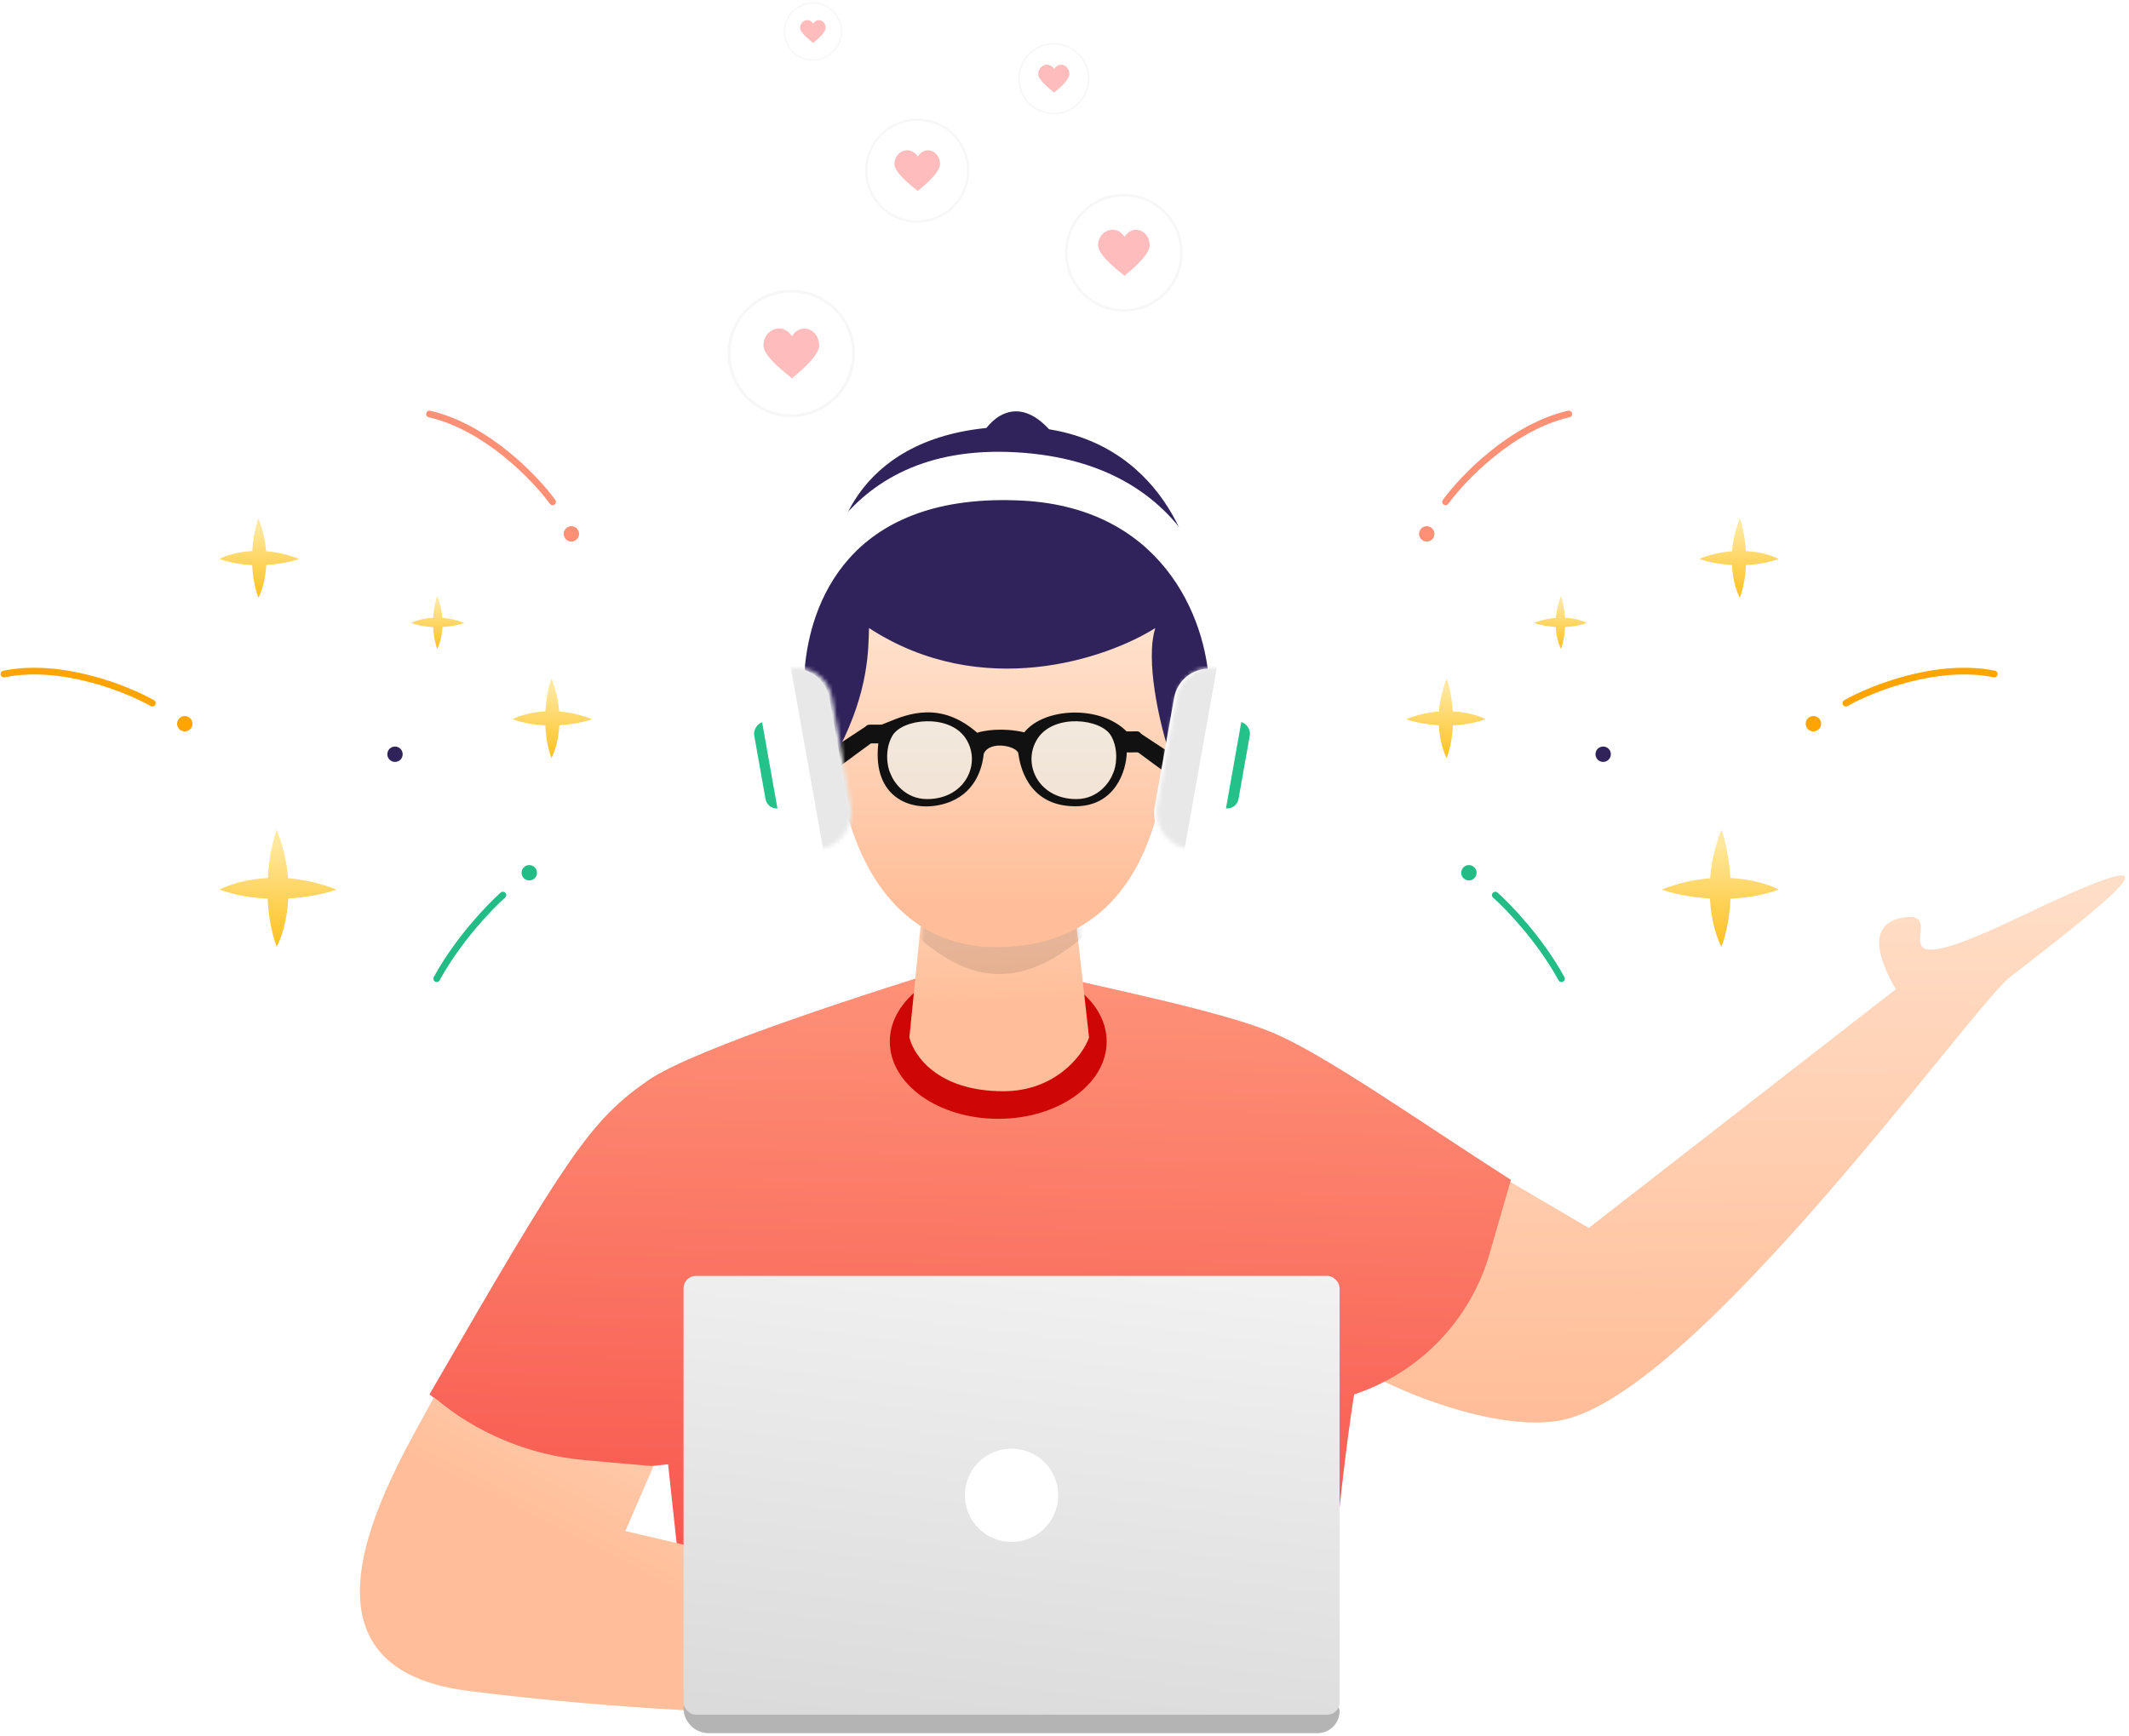 
<svg width="510" height="416" xmlns="http://www.w3.org/2000/svg" fill="none">
 <defs>
  <filter color-interpolation-filters="sRGB" filterUnits="userSpaceOnUse" height="125.955" width="173.661" y="78.062" x="154.729" id="filter0_d">
   <feGaussianBlur stdDeviation="17"/>
  </filter>
  <filter color-interpolation-filters="sRGB" filterUnits="userSpaceOnUse" height="89.646" width="77.06" y="142.316" x="257.401" id="filter1_d">
   <feGaussianBlur stdDeviation="17"/>
  </filter>
  <filter color-interpolation-filters="sRGB" filterUnits="userSpaceOnUse" height="114.046" width="92.25" y="128.693" x="241.663" id="filter2_d">
   <feGaussianBlur stdDeviation="17"/>
  </filter>
  <filter color-interpolation-filters="sRGB" filterUnits="userSpaceOnUse" height="89.646" width="77.06" y="142.316" x="146.767" id="filter3_d">
   <feGaussianBlur stdDeviation="17"/>
  </filter>
  <filter color-interpolation-filters="sRGB" filterUnits="userSpaceOnUse" height="114.046" width="92.25" y="128.693" x="147.163" id="filter4_d">
   <feGaussianBlur stdDeviation="17"/>
  </filter>
  <linearGradient y2="0.954" x2="0.42" y1="-0.388" x1="0.407" id="paint0_linear">
   <stop stop-color="#FFEFE0"/>
   <stop stop-color="#FFBE99" offset="1"/>
  </linearGradient>
  <linearGradient y2="1.188" x2="0.49" y1="-0.165" x1="0.538" id="paint1_linear">
   <stop stop-color="#FF9F81"/>
   <stop stop-color="#F53838" offset="1"/>
  </linearGradient>
  <linearGradient y2="0.131" x2="0.152" y1="-0.605" x1="0.963" id="paint2_linear">
   <stop stop-color="#FFEFE0" offset="0.068"/>
   <stop stop-color="#FFBE99" offset="1"/>
  </linearGradient>
  <linearGradient y2="0.561" x2="0.52" y1="-0.793" x1="0.472" id="paint3_linear">
   <stop stop-color="#FFEFE0"/>
   <stop stop-color="#FFBE99" offset="1"/>
  </linearGradient>
  <linearGradient y2="0.749" x2="0.404" y1="-0.793" x1="0.472" id="paint4_linear">
   <stop stop-color="#FFEFE0"/>
   <stop stop-color="#FFBE99" offset="1"/>
  </linearGradient>
  <linearGradient y2="0.907" x2="0.517" y1="0.09" x1="0.517" id="paint5_linear">
   <stop stop-color="#FFEFE0"/>
   <stop stop-color="#FFBE99" offset="1"/>
  </linearGradient>
  <linearGradient y2="1.232" x2="0.337" y1="-0.75" x1="0.706" id="paint6_linear">
   <stop stop-color="white" offset="0.017"/>
   <stop stop-color="#D7D7D7" offset="1"/>
  </linearGradient>
  <linearGradient y2="1.045" x2="0.5" y1="0.106" x1="0.5" id="paint7_linear">
   <stop stop-color="#FFE89E"/>
   <stop stop-color="#FFBF1A" offset="1"/>
  </linearGradient>
  <linearGradient y2="1.045" x2="0.5" y1="0.106" x1="0.5" id="paint8_linear">
   <stop stop-color="#FFE89E"/>
   <stop stop-color="#FFBF1A" offset="1"/>
  </linearGradient>
  <linearGradient y2="1.045" x2="0.5" y1="0.106" x1="0.5" id="paint9_linear">
   <stop stop-color="#FFE89E"/>
   <stop stop-color="#FFBF1A" offset="1"/>
  </linearGradient>
  <linearGradient y2="1.045" x2="0.5" y1="0.106" x1="0.5" id="paint10_linear">
   <stop stop-color="#FFE89E"/>
   <stop stop-color="#FFBF1A" offset="1"/>
  </linearGradient>
  <linearGradient y2="1.045" x2="0.5" y1="0.106" x1="0.5" id="paint11_linear">
   <stop stop-color="#FFE89E"/>
   <stop stop-color="#FFBF1A" offset="1"/>
  </linearGradient>
  <linearGradient y2="1.045" x2="0.5" y1="0.106" x1="0.5" id="paint12_linear">
   <stop stop-color="#FFE89E"/>
   <stop stop-color="#FFBF1A" offset="1"/>
  </linearGradient>
  <linearGradient y2="1.045" x2="0.5" y1="0.106" x1="0.5" id="paint13_linear">
   <stop stop-color="#FFE89E"/>
   <stop stop-color="#FFBF1A" offset="1"/>
  </linearGradient>
  <linearGradient y2="1.045" x2="0.5" y1="0.106" x1="0.5" id="paint14_linear">
   <stop stop-color="#FFE89E"/>
   <stop stop-color="#FFBF1A" offset="1"/>
  </linearGradient>
 </defs>
 <g>
  <title>Layer 1</title>
  <g id="Illustration 2">
   <path fill="url(#paint0_linear)" d="m380.589,294.221l-39.722,-23.318l-31.201,46.432c18.228,15.212 48.851,26.275 64.675,22.897c32.474,-6.933 98.097,-99.136 107.203,-106.156c30.998,-23.897 41.074,-32.966 2.286,-14.397c-36.981,17.704 -17.394,0 -26.454,0c-10.885,0.76 -7.278,10.421 -3.238,17.343l-73.549,57.199z" id="Vector 92"/>
   <path fill="url(#paint1_linear)" d="m155.207,258.896c11.207,-7.782 55.489,-21.8 74.937,-27.837l20.575,2.245c12.964,3.214 40.771,8.693 53.561,13.879c12.791,5.185 36.003,21.722 57.658,35.512l-5.113,17.708c-4.592,15.903 -16.735,28.515 -32.453,33.706c-4.045,25.722 -7.533,67.539 -6.957,80.503l-150.486,-0.117l-6.889,-63.648l-30.989,3.32l-26.177,-20.058c32.777,-56.694 38.325,-65.485 52.333,-75.213z" id="Vector 52"/>
   <path fill="url(#paint2_linear)" d="m112.156,405.15c-47.681,-6.045 -16.67,-54.37 -8.216,-70.329c10.225,8.607 22.851,13.858 36.164,15.041l16.431,1.459l-6.728,15.522l72.639,17.006l10.191,28.271c-7.259,-1.236 -61.188,0.549 -120.481,-6.97z" id="Vector 91"/>
   <path fill="#30235B" d="m235.215,104.185c2.347,-4.243 9.077,-10.185 17.224,0l-17.224,0z" id="Vector 79"/>
   <ellipse fill="#CF0606" ry="18.508" rx="25.973" cy="249.568" cx="239.127" id="Ellipse 188"/>
   <path fill="url(#paint3_linear)" d="m217.846,248.573l3.63,-36.149l35.345,0l4.06,36.149c-1.419,4.257 -8.119,12.893 -20.525,12.893c-15.813,0 -21.497,-8.636 -22.51,-12.893z" id="Vector 83"/>
   <g id="Mask Group">
    <mask height="50" width="44" y="212" x="218" maskUnits="userSpaceOnUse" id="mask0">
     <path fill="url(#paint4_linear)" d="m218.429,248.388l3.63,-36.149l35.345,0l4.068,36.222c-1.419,4.257 -8.142,12.821 -20.549,12.821c-15.812,0 -21.481,-8.637 -22.494,-12.894z" id="Vector 81"/>
    </mask>
    <g id="svg_1" mask="url(#mask0)">
     <path fill="black" d="m269.559,213.808c-31.959,39.542 -49.818,7.748 -59.043,2.979l6.339,-26.732l37.842,-4.519l14.862,28.272z" opacity="0.1" id="Vector 82"/>
    </g>
   </g>
   <path fill="url(#paint5_linear)" d="m238.514,226.936c-38.117,0 -44.672,-54.715 -32.895,-79.741c26.498,-32.387 59.622,-13.495 72.871,0c3.19,20.855 6.707,79.741 -39.976,79.741z" id="Vector 77"/>
   <path fill="#111111" d="m279.141,185.078l-7.468,-5.501l1.155,-4.096l8.53,5.625l-2.217,3.972z" id="Vector 89"/>
   <path fill="#111111" d="m201.336,183.483l7.468,-5.502l-1.155,-4.095l-8.53,5.624l2.217,3.973z" id="Vector 90"/>
   <path fill="#30235B" d="m208.17,150.483c27.024,17.607 56.982,7.336 68.583,0c-2.443,7.704 1.018,22.513 3.053,28.954c17.584,-22.898 11.835,-35.263 6.763,-38.584c-0.845,-11.412 -11.22,-39.946 -46.049,-38.594c-34.829,1.353 -41.588,26.055 -40.601,35.213c-13.188,17.922 -5.342,35.444 1.019,41.965c7.232,-14.04 7.067,-23.889 7.232,-28.954z" id="Vector 78"/>
   <g filter="url(#filter0_d)" id="Vector 80">
    <path id="svg_2" fill="white" d="m243.288,119.88c-40.343,-1.351 -49.329,25.181 -50.535,40.587c-0.097,1.234 -1.106,2.205 -2.343,2.205c-1.321,0 -2.373,-1.101 -2.255,-2.416c1.76,-19.754 12.292,-54.272 55.133,-51.892c43.256,2.403 51.718,36.838 50.391,56.034c-0.071,1.027 -0.939,1.803 -1.969,1.803c-1.123,0 -2.024,-0.911 -2.069,-2.033c-0.636,-15.927 -11.224,-43.27 -46.353,-44.288z"/>
   </g>
   <g filter="url(#filter1_d)" id="Rectangle 315">
    <rect transform="rotate(10.054 294.486 172.501)" id="svg_3" fill="#24C28A" rx="2.738" height="21.013" width="5.476" y="172.501" x="294.486"/>
   </g>
   <g filter="url(#filter2_d)" id="Rectangle 312">
    <rect transform="rotate(10.054 282.722 158.878)" id="svg_4" fill="white" rx="8.433" height="43.773" width="16.867" y="158.878" x="282.722"/>
   </g>
   <g filter="url(#filter3_d)" id="Rectangle 314">
    <rect x="0.606" y="0.08" id="svg_5" fill="#24C28A" transform="matrix(-0.985 0.175 0.175 0.985 186.159 172.316)" rx="2.738" height="21.013" width="5.476"/>
   </g>
   <g filter="url(#filter4_d)" id="Rectangle 313">
    <rect x="0.606" y="0.08" id="svg_6" fill="white" transform="matrix(-0.985 0.175 0.175 0.985 197.77 158.693)" rx="8.433" height="43.773" width="16.867"/>
   </g>
   <g id="Mask Group_2">
    <mask height="47" width="25" y="158" x="181" maskUnits="userSpaceOnUse" id="mask1">
     <rect fill="white" transform="matrix(-0.985 0.175 0.175 0.985 197.77 158.693)" rx="8.433" height="43.773" width="16.867" id="Rectangle 316"/>
    </mask>
    <g id="svg_7" mask="url(#mask1)">
     <rect transform="rotate(-10.098 189.245 158.878)" fill="#E8E8E8" height="47.517" width="21.94" y="158.878" x="189.245" id="Rectangle 317"/>
    </g>
   </g>
   <g id="Mask Group_3">
    <mask height="47" width="25" y="158" x="275" maskUnits="userSpaceOnUse" id="mask2">
     <rect fill="white" transform="rotate(10.054 283.305 158.693)" rx="8.433" height="43.773" width="16.867" y="158.693" x="283.305" id="Rectangle 316_2"/>
    </mask>
    <g id="svg_8" mask="url(#mask2)">
     <rect x="0.541" y="0.284" fill="#E8E8E8" transform="matrix(-0.985 -0.175 -0.175 0.985 292.271 158.693)" height="47.517" width="21.94" id="Rectangle 317_2"/>
    </g>
   </g>
   <path fill="#E6FCFF" d="m222.089,191.469c-5.392,0 -8.108,-4.25 -8.798,-6.147c-0.794,-1.587 -1.42,-5.722 0.459,-9.007c2.389,-4.176 13.618,-5.341 17.552,0.559c3.933,5.9 0,14.595 -9.213,14.595z" opacity="0.5" id="Vector 87"/>
   <path fill="#E6FCFF" d="m257.82,191.469c5.393,0 8.108,-4.25 8.798,-6.147c0.794,-1.587 1.421,-5.722 -0.458,-9.007c-2.389,-4.176 -13.619,-5.341 -17.552,0.559c-3.934,5.9 0,14.595 9.212,14.595z" opacity="0.5" id="Vector 88"/>
   <path fill="#111111" d="m234.087,175.572c-8.794,-7.723 -16.738,-4.455 -21.445,-2.519c-0.523,0.215 -1.007,0.414 -1.447,0.58l-2.947,0.005c-0.555,0.001 -1.003,0.454 -0.998,1.009l0.022,2.478c0.005,0.549 0.451,0.991 1,0.991l2.131,0c-1.544,13.251 8.228,16.797 16.043,14.408c6.968,-2.129 8.833,-8.154 9.206,-11.934c1.49,-3.303 8.025,-1.777 8.283,-0.074c0.006,0.04 0.013,0.085 0.02,0.134l0,0c0.307,2.074 1.852,12.522 13.615,12.537c9.635,0.012 12.248,-8.595 12.351,-12.901l2.494,-0.022c0.552,-0.005 0.996,-0.457 0.991,-1.009l-0.027,-3.031c-0.005,-0.552 -0.457,-0.996 -1.009,-0.991l-2.494,0.022c-6.276,-6.358 -19.758,-5.763 -24.507,0.217c-5.239,-1.208 -9.704,-0.436 -11.282,0.1zm-11.998,15.897c-5.392,0 -8.108,-4.25 -8.798,-6.147c-0.793,-1.587 -1.42,-5.722 0.459,-9.007c2.389,-4.176 13.618,-5.341 17.552,0.559c3.933,5.9 0,14.595 -9.213,14.595zm44.53,-6.147c-0.69,1.897 -3.405,6.147 -8.798,6.147c-9.212,0 -13.145,-8.695 -9.212,-14.595c3.933,-5.9 15.163,-4.735 17.552,-0.559c1.879,3.285 1.252,7.42 0.458,9.007z" clip-rule="evenodd" fill-rule="evenodd" id="Subtract"/>
   <g id="Group 1272">
    <path fill="#B4B4B4" d="m163.741,409.249c0,-0.555 0.45,-1.004 1.005,-1.004l154.392,0c0.971,0 1.758,0.787 1.758,1.758c0,2.912 -2.361,5.274 -5.274,5.274l-145.853,0c-3.329,0 -6.028,-2.699 -6.028,-6.028z" id="Rectangle 319"/>
    <rect fill="url(#paint6_linear)" rx="2.947" height="105.147" width="157.155" y="305.709" x="163.741" id="Rectangle 318"/>
    <circle fill="white" r="11.177" cy="358.283" cx="242.318" id="Ellipse 192"/>
   </g>
   <g id="Group 1276">
    <path fill="url(#paint7_linear)" d="m130.655,170.437c0.2,-3.408 0.879,-6.262 1.446,-7.848c1.112,2.782 1.662,5.453 1.848,7.888c2.436,0.186 5.107,0.736 7.888,1.849c-1.586,0.567 -4.439,1.246 -7.848,1.445c-0.19,3.619 -1.12,6.431 -1.888,7.871c-0.935,-2.617 -1.362,-5.308 -1.473,-7.844c-2.535,-0.111 -5.227,-0.537 -7.844,-1.472c1.441,-0.768 4.252,-1.699 7.871,-1.889z" clip-rule="evenodd" fill-rule="evenodd" id="Union"/>
    <path fill="url(#paint8_linear)" d="m103.768,148.011c0.132,-2.269 0.585,-4.169 0.962,-5.224c0.74,1.851 1.106,3.629 1.23,5.25c1.621,0.124 3.399,0.49 5.251,1.231c-1.056,0.377 -2.955,0.829 -5.224,0.962c-0.127,2.409 -0.746,4.28 -1.257,5.239c-0.622,-1.742 -0.906,-3.534 -0.98,-5.221c-1.688,-0.074 -3.48,-0.358 -5.221,-0.98c0.959,-0.511 2.83,-1.131 5.239,-1.257z" clip-rule="evenodd" fill-rule="evenodd" id="Union_2"/>
    <path fill="url(#paint9_linear)" d="m60.445,132.033c0.199,-3.409 0.879,-6.262 1.445,-7.848c1.113,2.782 1.663,5.452 1.849,7.888c2.436,0.186 5.106,0.736 7.888,1.849c-1.586,0.566 -4.439,1.246 -7.848,1.445c-0.19,3.619 -1.121,6.431 -1.889,7.871c-0.934,-2.617 -1.361,-5.309 -1.472,-7.844c-2.535,-0.111 -5.227,-0.538 -7.844,-1.472c1.44,-0.768 4.252,-1.699 7.871,-1.889z" clip-rule="evenodd" fill-rule="evenodd" id="Union_3"/>
    <path fill="url(#paint10_linear)" d="m64.154,210.374c0.293,-5.015 1.293,-9.213 2.126,-11.547c1.637,4.093 2.446,8.022 2.72,11.606c3.583,0.273 7.513,1.083 11.605,2.72c-2.333,0.833 -6.531,1.833 -11.546,2.126c-0.28,5.324 -1.649,9.461 -2.779,11.58c-1.375,-3.85 -2.002,-7.81 -2.166,-11.54c-3.73,-0.164 -7.69,-0.791 -11.54,-2.166c2.119,-1.13 6.256,-2.5 11.58,-2.779z" clip-rule="evenodd" fill-rule="evenodd" id="Union_4"/>
    <circle fill="#2F235A" r="1.841" cy="180.719" cx="94.622" id="Ellipse 199"/>
    <circle fill="#FE9076" r="1.841" cy="127.922" cx="136.88" id="Ellipse 200"/>
    <circle fill="#FFA400" r="1.841" cy="173.409" cx="44.261" id="Ellipse 201"/>
    <circle fill="#23BB86" r="1.841" cy="209.119" cx="126.787" id="Ellipse 202"/>
    <path stroke-linecap="round" stroke-width="1.603" stroke="#FE9076" d="m132.368,120.237c-4.163,-5.718 -15.89,-17.931 -29.494,-21.041" id="Vector 95"/>
    <path stroke-linecap="round" stroke-width="1.603" stroke="#FFA400" d="m36.491,168.473c-6.153,-3.487 -21.878,-9.766 -35.551,-6.979" id="Vector 96"/>
    <path stroke-linecap="round" stroke-width="1.603" stroke="#23BB86" d="m120.467,214.468c-3.153,2.782 -10.739,10.684 -15.858,20.031" id="Vector 97"/>
   </g>
   <g id="Group 1296">
    <path fill="url(#paint11_linear)" d="m348.005,170.437c-0.199,-3.408 -0.879,-6.262 -1.445,-7.848c-1.113,2.782 -1.663,5.453 -1.849,7.888c-2.436,0.186 -5.107,0.736 -7.888,1.849c1.586,0.567 4.439,1.246 7.848,1.445c0.19,3.619 1.12,6.431 1.889,7.871c0.934,-2.617 1.361,-5.308 1.472,-7.844c2.535,-0.111 5.227,-0.537 7.844,-1.472c-1.44,-0.768 -4.252,-1.699 -7.871,-1.889z" clip-rule="evenodd" fill-rule="evenodd" id="Union_5"/>
    <path fill="url(#paint12_linear)" d="m374.893,148.011c-0.133,-2.269 -0.585,-4.169 -0.962,-5.224c-0.741,1.851 -1.107,3.629 -1.231,5.25c-1.621,0.124 -3.399,0.49 -5.251,1.231c1.056,0.377 2.955,0.829 5.224,0.962c0.127,2.409 0.746,4.28 1.258,5.239c0.622,-1.742 0.905,-3.534 0.98,-5.221c1.687,-0.074 3.479,-0.358 5.221,-0.98c-0.959,-0.511 -2.831,-1.131 -5.239,-1.257z" clip-rule="evenodd" fill-rule="evenodd" id="Union_6"/>
    <path fill="url(#paint13_linear)" d="m418.216,132.033c-0.2,-3.409 -0.879,-6.262 -1.446,-7.848c-1.112,2.782 -1.662,5.452 -1.848,7.888c-2.436,0.186 -5.107,0.736 -7.889,1.849c1.586,0.566 4.44,1.246 7.849,1.445c0.19,3.619 1.12,6.431 1.888,7.871c0.935,-2.617 1.361,-5.309 1.473,-7.844c2.535,-0.111 5.227,-0.538 7.843,-1.472c-1.44,-0.768 -4.251,-1.699 -7.87,-1.889z" clip-rule="evenodd" fill-rule="evenodd" id="Union_7"/>
    <path fill="url(#paint14_linear)" d="m414.507,210.374c-0.294,-5.015 -1.293,-9.213 -2.127,-11.547c-1.637,4.093 -2.446,8.022 -2.72,11.606c-3.583,0.273 -7.512,1.083 -11.605,2.72c2.333,0.833 6.531,1.833 11.546,2.126c0.28,5.324 1.649,9.461 2.779,11.58c1.375,-3.85 2.003,-7.81 2.166,-11.54c3.73,-0.164 7.69,-0.791 11.54,-2.166c-2.118,-1.13 -6.255,-2.5 -11.579,-2.779z" clip-rule="evenodd" fill-rule="evenodd" id="Union_8"/>
    <circle cx="0.583" cy="0.185" fill="#2F235A" transform="matrix(-1 0 0 1 384.621 180.534)" r="1.841" id="Ellipse 199_2"/>
    <circle cx="0.583" cy="0.185" fill="#FE9076" transform="matrix(-1 0 0 1 342.363 127.737)" r="1.841" id="Ellipse 200_2"/>
    <circle cx="0.583" cy="0.185" fill="#FFA400" transform="matrix(-1 0 0 1 434.983 173.224)" r="1.841" id="Ellipse 201_2"/>
    <circle cx="0.583" cy="0.185" fill="#23BB86" transform="matrix(-1 0 0 1 352.456 208.934)" r="1.841" id="Ellipse 202_2"/>
    <path stroke-linecap="round" stroke-width="1.603" stroke="#FE9076" d="m346.292,120.237c4.163,-5.718 15.89,-17.931 29.494,-21.041" id="Vector 95_2"/>
    <path stroke-linecap="round" stroke-width="1.603" stroke="#FFA400" d="m442.169,168.473c6.153,-3.487 21.878,-9.766 35.551,-6.979" id="Vector 96_2"/>
    <path stroke-linecap="round" stroke-width="1.603" stroke="#23BB86" d="m358.193,214.468c3.153,2.782 10.739,10.684 15.858,20.031" id="Vector 97_2"/>
   </g>
   <g id="Group 1293">
    <path fill="#FFBCBC" d="m269.366,56.736c-2.088,-3.225 -6.314,-1.468 -6.314,2.045c0,2.638 5.794,6.766 6.314,7.302c0.524,-0.537 6.03,-4.664 6.03,-7.302c0,-3.487 -3.938,-5.271 -6.03,-2.045z" id="Vector"/>
    <circle stroke-width="0.65" stroke="#F7F7F7" r="13.8" cy="60.561" cx="269.224" id="Ellipse 232"/>
   </g>
   <g id="Group 1299">
    <path fill="#FFBCBC" d="m219.843,37.502c-1.848,-2.855 -5.588,-1.3 -5.588,1.81c0,2.335 5.128,5.988 5.588,6.463c0.464,-0.475 5.337,-4.128 5.337,-6.463c0,-3.086 -3.485,-4.665 -5.337,-1.81z" id="Vector_2"/>
    <circle stroke-width="0.575" stroke="#F7F7F7" r="12.213" cy="40.888" cx="219.717" id="Ellipse 232_2"/>
   </g>
   <g id="Group 1297">
    <path fill="#FFBCBC" d="m252.526,16.527c-1.264,-1.952 -3.823,-0.889 -3.823,1.238c0,1.597 3.508,4.095 3.823,4.42c0.317,-0.325 3.649,-2.823 3.649,-4.42c0,-2.111 -2.383,-3.19 -3.649,-1.238z" id="Vector_3"/>
    <circle stroke-width="0.393" stroke="#F7F7F7" r="8.353" cy="18.843" cx="252.439" id="Ellipse 232_3"/>
   </g>
   <g id="Group 1298">
    <path fill="#FFBCBC" d="m194.796,5.663c-1.034,-1.597 -3.127,-0.727 -3.127,1.013c0,1.307 2.869,3.351 3.127,3.617c0.259,-0.266 2.986,-2.31 2.986,-3.617c0,-1.727 -1.95,-2.61 -2.986,-1.013z" id="Vector_4"/>
    <circle stroke-width="0.322" stroke="#F7F7F7" r="6.835" cy="7.558" cx="194.725" id="Ellipse 232_4"/>
   </g>
   <g id="Group 1294">
    <path fill="#FFBCBC" d="m189.709,80.549c-2.258,-3.488 -6.828,-1.588 -6.828,2.212c0,2.853 6.265,7.316 6.828,7.896c0.567,-0.58 6.521,-5.043 6.521,-7.896c0,-3.771 -4.259,-5.699 -6.521,-2.212z" id="Vector_5"/>
    <circle stroke-width="0.703" stroke="#F7F7F7" r="14.923" cy="84.685" cx="189.555" id="Ellipse 232_5"/>
   </g>
  </g>
 </g>
</svg>